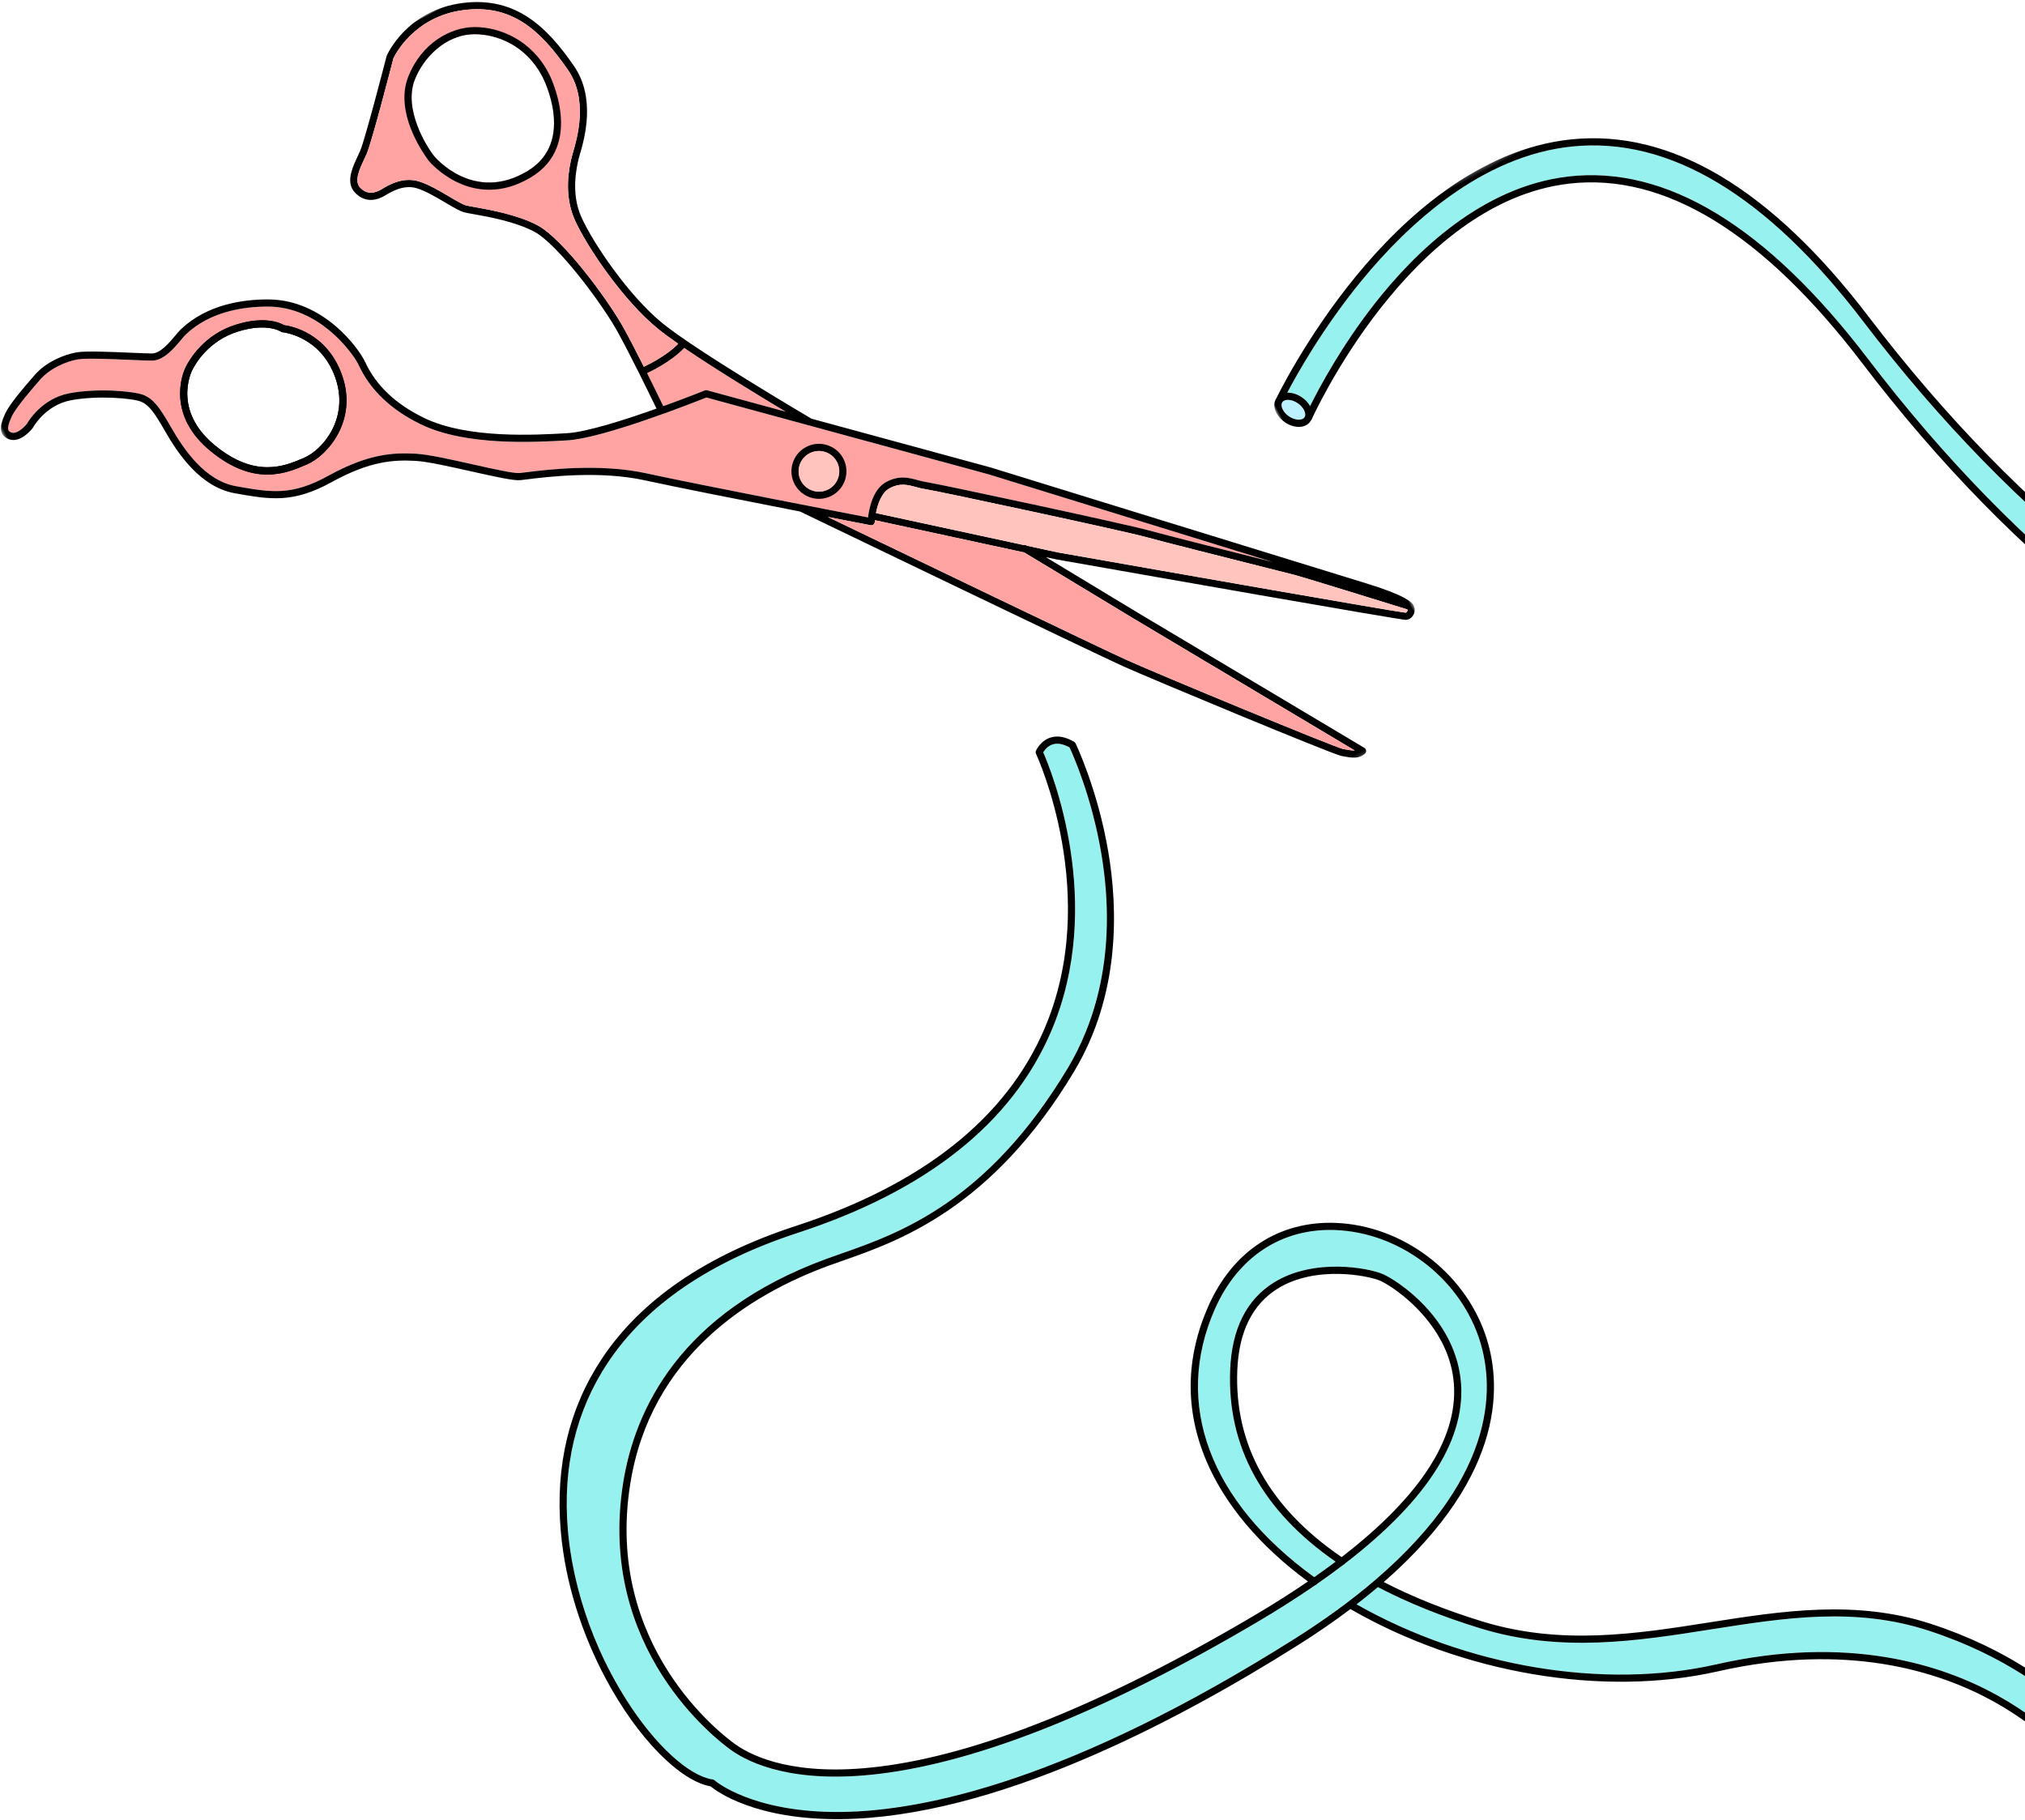 <?xml version="1.0" encoding="UTF-8"?>
<svg width="594px" height="534px" viewBox="0 0 594 534" version="1.1" xmlns="http://www.w3.org/2000/svg" xmlns:xlink="http://www.w3.org/1999/xlink">
    <!-- Generator: Sketch 55.2 (78181) - https://sketchapp.com -->
    <title>illu/temp</title>
    <desc>Created with Sketch.</desc>
    <defs>
        <polygon id="path-1" points="0 0.591 320.848 0.591 320.848 342.505 0 342.505"></polygon>
        <polygon id="path-3" points="0.21 0.514 308.96 0.514 308.96 283.296 0.21 283.296"></polygon>
    </defs>
    <g id="desktop" stroke="none" stroke-width="1" fill="none" fill-rule="evenodd">
        <g id="Desktop-HD" transform="translate(-846, -2708)">
            <g id="illu/temp" transform="translate(1250.5, 2955) rotate(62) translate(-1250.5, -2955) translate(905, 2639)">
                <g id="Group-37">
                    <path d="M222.84,280.707 C220.982,281.678 218.849,281.566 218.274,280.467 C217.934,279.818 218.242,279.056 218.455,278.659 C218.889,277.852 219.702,277.095 220.683,276.582 C221.533,276.137 222.442,275.92 223.232,275.92 C224.168,275.92 224.938,276.225 225.249,276.821 C225.824,277.92 224.698,279.735 222.84,280.707" id="Fill-1" fill="#BCF2FF"></path>
                    <path d="M449.588,55.113 C431.621,69.997 410.578,82.963 387.045,93.649 C357.607,107.015 324.169,116.832 287.657,122.824 C239.456,130.735 209.685,148.423 199.172,175.396 C189.999,198.932 197.567,225.208 205.53,243.106 C211.904,257.432 219.542,268.823 223.108,273.81 C222.025,273.83 220.849,274.126 219.709,274.721 C218.346,275.434 217.243,276.479 216.606,277.664 C216.565,277.74 216.534,277.816 216.497,277.893 C213.086,272.896 204.583,259.725 197.635,243.041 C189.483,223.464 181.879,194.933 191.955,170.186 C202.747,143.677 231.435,126.425 277.22,118.91 C313.911,112.888 347.668,103.018 377.549,89.576 C401.47,78.815 422.977,65.752 441.473,50.75 C465.617,31.168 479.809,11.823 484.559,3.327 L491.141,7.763 C489.352,11.13 477.666,31.852 449.588,55.113" id="Fill-3" fill="#97F2EF"></path>
                    <path d="M522.745,588.707 C510.709,612.057 497.169,617.252 497.036,617.301 C496.842,617.371 496.672,617.498 496.548,617.665 C492.323,623.399 479.589,627.872 464.111,629.062 C439.889,630.921 421.062,624.701 411.996,620.826 C394.875,613.508 382.122,602.231 374.092,587.309 C364.523,569.528 362.037,546.983 366.701,520.302 C373.532,481.223 367.751,449.879 349.519,427.141 C323.832,395.103 281.285,390.998 276.035,390.611 C275.657,389.987 274.998,388.626 275.274,387.089 C275.536,385.623 276.586,384.287 278.395,383.112 C280.611,383.23 294.109,384.139 310.092,389.448 C339.086,399.081 353.874,415.557 361.175,427.682 C384.917,467.12 380.771,494.231 378.026,512.171 C377.801,513.647 377.586,515.052 377.4,516.384 C371.038,561.961 390.174,586.995 407.346,599.971 C446.777,629.765 487.019,611.079 491.478,608.852 C497.512,605.834 508.994,597.246 518.084,573.621 C528.752,545.891 533.023,505.99 530.777,455.028 C530.463,447.908 529.936,441.148 529.203,434.824 C529.247,434.608 529.225,434.377 529.124,434.163 C528.742,430.944 528.306,427.841 527.816,424.86 C527.849,424.648 527.816,424.423 527.71,424.219 C522.587,393.669 511.801,375.004 495.649,368.739 C478.773,362.193 461.678,371.569 458.026,374.438 C454.397,377.289 444.176,390.078 445.126,403.912 C445.773,413.336 451.361,421.187 461.737,427.249 C481.18,438.609 502.769,438.3 525.927,426.336 C526.319,428.815 526.673,431.378 526.992,434.021 C492.906,450.674 462.662,446.64 443.931,422.899 C433.498,409.676 432.077,394.287 440.031,380.68 C449.401,364.651 468.852,355.469 487.336,358.351 C501.014,360.485 525.546,371.164 536.152,418.72 C538.106,427.48 539.487,437.187 540.256,447.57 C545.994,525.013 533.902,567.066 522.745,588.707" id="Fill-5" fill="#97F2EF"></path>
                    <path d="M683.21,260.501 C682.03,260.658 668.093,262.692 651.602,273.423 C636.061,283.536 615.353,303.618 604.957,341.867 C596.088,374.494 571.209,406.9 539.866,426.786 C539.402,424.082 538.893,421.444 538.334,418.888 C546.532,413.295 554.897,406.257 563.202,397.954 C580.609,380.552 587.989,359.193 595.126,338.537 C602.335,317.671 609.144,297.963 625.46,282.242 C642.385,265.933 658.964,258.527 669.892,255.187 C675.254,253.547 679.813,252.701 683.21,252.263 L683.21,260.501 Z" id="Fill-7" fill="#97F2EF"></path>
                    <path d="M97.972,541.464 L97.935,541.896 C97.459,547.525 96.661,556.946 82.547,562.833 C76.488,565.36 70.966,565.529 66.134,563.332 C62.165,561.529 60.08,558.717 59.856,558.402 C58.568,556.6 54.493,550.037 56.141,541.249 C57.791,532.446 61.987,530.164 62.065,530.122 C62.233,530.039 62.375,529.911 62.478,529.754 C62.538,529.66 68.643,520.468 81.401,522.341 C94.115,524.21 98.468,535.718 97.972,541.464 M196.558,366.416 L137.747,428.985 C137.344,432.678 134.113,461.294 129.71,470.862 C125.668,479.647 117.255,497.928 105.426,506.586 C97.541,512.357 89.446,515.04 81.392,514.568 C81.272,514.561 81.13,514.558 80.969,514.558 C76.989,514.558 60.857,516.87 53.839,529.978 C50.521,536.177 47.11,545.557 49.707,555.042 L49.735,555.145 C49.858,555.595 50.14,556.29 50.467,557.094 C51.655,560.024 53.453,564.45 51.846,567.485 C51.264,568.583 50.098,570.564 48.749,572.859 C45.95,577.617 42.118,584.135 41.336,586.48 C40.228,589.799 39.794,594.94 41.321,598.943 C42.574,602.233 45.182,609.077 46.967,611.457 C47.47,612.127 48.999,614.165 50.133,614.248 C50.348,614.261 50.686,614.224 51.172,613.739 C52.348,612.564 51.439,609.634 50.989,608.598 C50.455,607.761 46.519,601.208 48.916,593.421 C51.403,585.338 57.355,576.225 59.632,574.362 C62.102,572.342 65.195,571.932 71.642,571.73 C79.343,571.49 90.246,570.319 95.995,562.956 L96.176,562.724 C102.391,554.763 106.144,549.958 105.951,537.679 C105.739,524.065 108.965,517.52 112.288,511.983 C114.139,508.899 118.621,503.676 122.957,498.625 C126.884,494.046 130.947,489.313 131.578,487.781 C131.741,487.382 131.968,486.789 132.255,486.036 C134.382,480.462 140.032,465.658 149.113,454.978 C158.317,444.151 186.186,409.682 191.074,403.63 C188.971,402.184 184.389,398.512 184.389,394.004 C184.389,389.752 186.335,387.667 188.217,385.651 C188.85,384.974 189.447,384.335 189.981,383.607 C192.072,380.756 228.501,337.512 232.98,332.823 C236.05,329.608 249.517,314.723 257.564,305.829 C257.822,305.544 258.075,305.266 258.319,304.995 C234.029,329.163 197.078,365.9 196.558,366.416" id="Fill-9" fill="#FFA3A3"></path>
                    <path d="M123.267,440.988 C123.57,433.873 122.423,429.569 121.841,427.894 C131.63,422.734 144.608,415.048 152.339,410.394 L135.975,427.803 C135.818,427.97 135.72,428.183 135.696,428.411 C135.682,428.544 135.079,434.153 134.054,441.339 C132.298,441.271 128.069,441.114 123.267,440.988" id="Fill-11" fill="#FFA3A3"></path>
                    <g id="Group-15" transform="translate(0, 273.843)">
                        <mask id="mask-2" fill="white">
                            <use xlink:href="#path-1"></use>
                        </mask>
                        <g id="Clip-14"></g>
                        <path d="M316.774,38.241 L316.411,38.699 C314.837,40.587 272.369,75.642 263.632,82.419 C257.338,87.302 204.119,126.402 185.385,140.158 C190.099,134.339 193.339,130.324 193.442,130.198 C193.634,129.959 193.713,129.649 193.658,129.348 C193.602,129.048 193.418,128.786 193.154,128.632 C193.029,128.559 192.889,128.473 192.739,128.378 L221.654,94.157 L254.442,74.569 L318.451,35.826 C318.099,36.575 317.462,37.375 316.774,38.241 M149.113,181.135 C140.032,191.815 134.382,206.62 132.255,212.193 C131.967,212.947 131.742,213.539 131.578,213.938 C130.946,215.47 126.884,220.204 122.956,224.782 C118.621,229.833 114.139,235.056 112.288,238.14 C108.965,243.677 105.738,250.222 105.951,263.837 C106.144,276.115 102.391,280.92 96.176,288.88 L95.994,289.113 C90.247,296.476 79.343,297.647 71.641,297.887 C65.195,298.09 62.102,298.499 59.633,300.519 C57.355,302.382 51.404,311.495 48.915,319.579 C46.52,327.366 50.455,333.918 50.988,334.755 C51.439,335.791 52.348,338.721 51.173,339.896 C50.687,340.382 50.348,340.418 50.133,340.406 C48.999,340.322 47.47,338.284 46.967,337.614 C45.182,335.234 42.574,328.39 41.321,325.1 C39.795,321.097 40.229,315.956 41.335,312.638 C42.117,310.291 45.951,303.775 48.749,299.016 C50.099,296.721 51.264,294.74 51.846,293.642 C53.453,290.607 51.655,286.181 50.466,283.252 C50.139,282.447 49.858,281.752 49.735,281.302 L49.707,281.199 C47.11,271.714 50.52,262.334 53.839,256.135 C60.857,243.027 76.989,240.715 80.969,240.715 C81.13,240.715 81.272,240.718 81.392,240.726 C89.446,241.197 97.541,238.514 105.426,232.743 C117.255,224.085 125.668,205.804 129.711,197.019 C134.113,187.451 137.344,158.835 137.746,155.141 L196.558,92.573 C197.077,92.057 234.029,55.32 258.319,31.152 C258.074,31.423 257.822,31.701 257.565,31.986 C249.518,40.88 236.049,55.766 232.98,58.979 C228.501,63.669 192.072,106.913 189.981,109.763 C189.447,110.492 188.85,111.132 188.217,111.808 C186.336,113.824 184.389,115.909 184.389,120.161 C184.389,124.669 188.971,128.341 191.074,129.787 C186.186,135.838 158.317,170.309 149.113,181.135 M123.267,167.145 C123.569,160.03 122.423,155.726 121.84,154.05 C131.63,148.891 144.608,141.205 152.339,136.551 L135.975,153.96 C135.818,154.127 135.72,154.341 135.696,154.568 C135.682,154.701 135.079,160.31 134.055,167.497 C132.298,167.428 128.07,167.271 123.267,167.145 M107.977,166.998 C98.499,167.204 76.838,170.459 69.888,175.159 C64.405,178.867 59.315,185.355 56.58,188.84 C55.856,189.764 55.284,190.493 54.927,190.89 C54.23,191.664 52.305,192.84 50.268,194.084 C47.458,195.801 44.274,197.747 42.192,199.828 C38.72,203.299 38.952,208.115 39.064,210.43 C39.078,210.717 39.09,210.959 39.09,211.145 C39.09,213.716 37.943,215.321 35.681,215.916 C33.147,216.584 30.9,213.602 28.921,210.969 C28.532,210.453 28.155,209.951 27.787,209.492 C25.418,206.532 8.213,190.786 6.788,189.483 C6.133,188.609 -1.177,178.381 3.933,164.759 C8.933,151.43 19.492,147.571 33.809,145.878 C44.316,144.635 52.746,152.865 55.924,155.963 C56.355,156.383 56.698,156.716 56.945,156.932 C59.004,158.733 65.267,164.212 73.667,164.772 C82.197,165.34 101.258,163.318 113.398,158.173 C115.202,157.409 117.442,156.325 119.951,155.034 C120.485,156.708 121.442,160.71 121.167,167.093 C116.504,166.984 111.572,166.918 107.977,166.998 M264.651,27.292 C266.657,25.106 286.326,5.598 289.206,2.743 C289.352,2.803 289.477,2.91 289.498,2.93 C289.697,3.122 289.857,3.437 289.781,3.663 C288.21,6.07 247.597,58.146 226.251,85.465 L220.279,92.532 L220.127,92.623 C219.874,92.774 219.709,93.016 219.646,93.282 L191.033,127.144 C188.953,125.473 186.489,122.853 186.489,120.161 C186.489,116.737 188.001,115.117 189.753,113.241 C190.399,112.549 191.066,111.834 191.675,111.005 C193.757,108.168 230.037,65.101 234.498,60.43 C237.588,57.195 251.068,42.296 259.122,33.394 C261.97,30.247 264.069,27.927 264.651,27.292 M320.663,33.55 C320.566,33.242 320.333,32.997 320.031,32.883 C319.731,32.769 319.393,32.801 319.117,32.967 L253.359,72.77 L225.828,89.217 L227.88,86.788 C242.694,67.832 291.072,5.882 291.675,4.576 C292.146,3.556 291.857,2.287 290.956,1.418 C290.384,0.866 289.67,0.591 288.975,0.609 C288.956,0.607 288.94,0.598 288.921,0.597 C288.116,0.514 285.308,1.279 276.707,9.879 C267.632,18.951 195.802,90.364 195.053,91.109 L157.715,130.833 C155.757,132.032 124.291,151.276 112.578,156.24 C100.735,161.259 82.135,163.229 73.806,162.677 C66.116,162.165 60.255,157.037 58.328,155.352 C58.101,155.153 57.786,154.845 57.391,154.46 C54.016,151.171 45.05,142.434 33.564,143.793 C20.514,145.336 7.656,148.854 1.967,164.021 C-3.765,179.299 4.819,190.383 5.186,190.847 C5.221,190.891 5.26,190.932 5.302,190.97 C5.486,191.139 23.829,207.908 26.147,210.804 C26.502,211.247 26.866,211.732 27.242,212.231 C29.241,214.888 31.672,218.12 34.907,218.12 C35.329,218.12 35.765,218.066 36.216,217.947 C39.423,217.103 41.19,214.687 41.19,211.145 C41.19,210.932 41.177,210.657 41.161,210.328 C41.065,208.316 40.861,204.127 43.677,201.312 C45.582,199.407 48.653,197.531 51.363,195.876 C53.723,194.434 55.587,193.296 56.488,192.294 C56.893,191.844 57.485,191.091 58.233,190.137 C60.897,186.741 65.855,180.421 71.065,176.898 C77.592,172.484 99.003,169.293 108.022,169.097 C115.771,168.931 129.78,169.434 133.751,169.586 C132.325,179.225 130.222,190.884 127.803,196.141 C123.833,204.766 115.575,222.713 104.186,231.049 C96.705,236.525 89.077,239.078 81.516,238.629 C77.525,238.396 59.774,240.599 51.987,255.144 C48.488,261.68 44.901,271.601 47.681,281.753 L47.708,281.854 C47.864,282.426 48.168,283.174 48.521,284.041 C49.563,286.609 51.138,290.49 49.99,292.659 C49.43,293.716 48.275,295.679 46.938,297.952 C43.934,303.06 40.195,309.418 39.344,311.973 C38.118,315.646 37.648,321.361 39.358,325.848 C41.418,331.255 43.562,336.574 45.287,338.874 C46.576,340.592 48.143,342.367 49.984,342.497 C50.058,342.505 50.132,342.505 50.206,342.505 C51.086,342.505 51.91,342.127 52.657,341.381 C55.098,338.941 53.106,334.336 52.871,333.819 C52.848,333.768 52.821,333.718 52.789,333.671 C52.748,333.609 48.701,327.418 50.923,320.196 C53.261,312.599 58.911,303.822 60.963,302.144 C62.957,300.513 65.763,300.172 71.707,299.986 C79.831,299.733 91.359,298.463 97.651,290.405 L97.832,290.172 C104.108,282.134 108.255,276.823 108.052,263.804 C107.847,250.742 110.922,244.497 114.089,239.221 C115.848,236.289 120.471,230.902 124.55,226.149 C128.956,221.015 132.76,216.581 133.519,214.738 C133.689,214.327 133.921,213.717 134.217,212.941 C136.309,207.46 141.866,192.9 150.713,182.495 C156.565,175.612 169.932,159.208 180.17,146.591 C181.717,145.456 257.32,89.973 264.921,84.078 C271.392,79.059 316.344,42.184 318.06,40.001 L318.419,39.547 C319.875,37.715 321.38,35.821 320.663,33.55" id="Fill-13" fill="#000000" mask="url(#mask-2)"></path>
                    </g>
                    <path d="M97.972,541.464 L97.935,541.896 C97.459,547.525 96.661,556.946 82.547,562.833 C76.488,565.36 70.966,565.529 66.134,563.332 C62.165,561.529 60.08,558.717 59.856,558.402 C58.568,556.6 54.493,550.037 56.141,541.249 C57.791,532.446 61.987,530.164 62.065,530.122 C62.233,530.039 62.375,529.911 62.478,529.754 C62.538,529.66 68.643,520.468 81.401,522.341 C94.115,524.21 98.468,535.718 97.972,541.464 M81.707,520.263 C68.608,518.335 61.951,526.853 60.864,528.393 C59.77,529.063 55.722,532.083 54.076,540.862 C52.276,550.466 56.737,557.649 58.146,559.622 C58.568,560.212 60.89,563.255 65.265,565.243 C67.794,566.392 70.478,566.967 73.298,566.967 C76.485,566.967 79.845,566.235 83.355,564.77 C98.646,558.393 99.511,548.176 100.028,542.073 L100.064,541.644 C100.619,535.212 95.804,522.336 81.707,520.263" id="Fill-16" fill="#000000"></path>
                    <path d="M172.366,415.966 C169.075,415.966 166.398,413.289 166.398,410 C166.398,406.709 169.075,404.032 172.366,404.032 C175.657,404.032 178.334,406.709 178.334,410 C178.334,413.289 175.657,415.966 172.366,415.966 M172.366,401.933 C167.917,401.933 164.297,405.552 164.297,410 C164.297,414.447 167.917,418.066 172.366,418.066 C176.815,418.066 180.435,414.447 180.435,410 C180.435,405.552 176.815,401.933 172.366,401.933" id="Fill-18" fill="#000000"></path>
                    <path d="M37.938,466.201 C33.966,466.995 21.276,467.699 15.287,460.759 C10.793,455.547 7.76,446.512 11.729,438.988 C14.733,433.292 21.565,427.273 31.787,427.273 C31.936,427.273 32.088,427.275 32.238,427.277 L32.251,427.277 C32.305,427.277 37.756,427.333 43.21,429.506 C50.325,432.34 54.11,437.297 54.459,444.238 C55.378,462.499 38.112,466.166 37.938,466.201 M119.952,428.877 C117.443,430.168 115.202,431.251 113.398,432.016 C101.258,437.161 82.197,439.183 73.667,438.615 C65.267,438.055 59.004,432.576 56.945,430.775 C56.698,430.559 56.355,430.226 55.924,429.806 C52.746,426.708 44.316,418.478 33.81,419.721 C19.492,421.414 8.932,425.273 3.933,438.601 C-1.177,452.224 6.133,462.452 6.787,463.326 C8.213,464.628 25.418,480.375 27.787,483.334 C28.154,483.794 28.532,484.296 28.92,484.812 C30.9,487.445 33.147,490.427 35.681,489.759 C37.943,489.164 39.09,487.559 39.09,484.988 C39.09,484.802 39.077,484.56 39.063,484.273 C38.951,481.958 38.72,477.142 42.191,473.671 C44.274,471.589 47.458,469.644 50.268,467.927 C52.305,466.682 54.23,465.507 54.927,464.732 C55.284,464.335 55.856,463.607 56.58,462.683 C59.315,459.198 64.406,452.71 69.888,449.002 C76.838,444.301 98.499,441.047 107.976,440.841 C111.572,440.761 116.504,440.827 121.167,440.936 C121.442,434.553 120.484,430.55 119.952,428.877" id="Fill-20" fill="#FFA3A3"></path>
                    <path d="M37.938,466.201 C33.966,466.995 21.276,467.699 15.287,460.759 C10.793,455.547 7.76,446.512 11.729,438.988 C14.733,433.292 21.565,427.273 31.787,427.273 C31.936,427.273 32.088,427.275 32.238,427.277 L32.251,427.277 C32.305,427.277 37.756,427.333 43.21,429.506 C50.325,432.34 54.11,437.297 54.459,444.238 C55.378,462.499 38.112,466.166 37.938,466.201 M32.272,425.178 C20.879,424.996 13.212,431.677 9.871,438.009 C6.664,444.09 6.603,453.907 13.697,462.13 C18.461,467.65 26.357,468.758 31.929,468.758 C35.615,468.758 38.284,468.273 38.349,468.259 C38.542,468.222 57.565,464.183 56.557,444.132 C55.628,425.656 32.888,425.185 32.272,425.178" id="Fill-22" fill="#000000"></path>
                    <path d="M97.972,541.464 L97.935,541.896 C97.459,547.525 96.661,556.946 82.547,562.833 C76.488,565.36 70.966,565.529 66.134,563.332 C62.165,561.529 60.08,558.717 59.856,558.402 C58.568,556.6 54.493,550.037 56.141,541.249 C57.791,532.446 61.987,530.164 62.065,530.122 C62.233,530.039 62.375,529.911 62.478,529.754 C62.538,529.66 68.643,520.468 81.401,522.341 C94.115,524.21 98.468,535.718 97.972,541.464 M81.707,520.263 C68.608,518.335 61.951,526.853 60.864,528.393 C59.77,529.063 55.722,532.083 54.076,540.862 C52.276,550.466 56.737,557.649 58.146,559.622 C58.568,560.212 60.89,563.255 65.265,565.243 C67.794,566.392 70.478,566.967 73.298,566.967 C76.485,566.967 79.845,566.235 83.355,564.77 C98.646,558.393 99.511,548.176 100.028,542.073 L100.064,541.644 C100.619,535.212 95.804,522.336 81.707,520.263" id="Fill-24" fill="#000000"></path>
                    <path d="M264.651,301.135 C266.657,298.948 286.326,279.441 289.206,276.586 C289.352,276.646 289.477,276.753 289.498,276.773 C289.697,276.965 289.857,277.28 289.782,277.505 C288.21,279.912 247.598,331.988 226.251,359.307 L220.279,366.375 L220.127,366.466 C219.874,366.617 219.709,366.859 219.646,367.125 L191.034,400.986 C188.952,399.316 186.489,396.697 186.489,394.003 C186.489,390.58 188.002,388.959 189.753,387.084 C190.399,386.392 191.067,385.677 191.675,384.848 C193.756,382.01 230.038,338.944 234.499,334.272 C237.588,331.037 251.068,316.139 259.122,307.237 C261.97,304.09 264.069,301.77 264.651,301.135" id="Fill-26" fill="#FFC4BE"></path>
                    <path d="M316.774,312.084 L316.411,312.542 C314.837,314.43 272.369,349.485 263.632,356.262 C257.338,361.145 204.119,400.245 185.385,414 C190.099,408.182 193.339,404.167 193.442,404.041 C193.634,403.802 193.713,403.492 193.658,403.191 C193.602,402.891 193.418,402.629 193.154,402.475 C193.029,402.402 192.889,402.316 192.739,402.221 L221.654,368 L254.442,348.412 L318.451,309.669 C318.099,310.418 317.462,311.217 316.774,312.084" id="Fill-28" fill="#FFA3A3"></path>
                    <path d="M172.366,415.966 C169.075,415.966 166.398,413.289 166.398,410 C166.398,406.709 169.075,404.032 172.366,404.032 C175.657,404.032 178.334,406.709 178.334,410 C178.334,413.289 175.657,415.966 172.366,415.966" id="Fill-30" fill="#FFC4BE"></path>
                    <path d="M683.21,260.501 C682.03,260.658 668.093,262.692 651.602,273.423 C636.061,283.536 615.353,303.618 604.957,341.867 C596.088,374.494 571.209,406.9 539.866,426.786 C539.402,424.082 538.893,421.444 538.334,418.888 C546.532,413.295 554.897,406.257 563.202,397.954 C580.609,380.552 587.989,359.193 595.126,338.537 C602.335,317.671 609.144,297.963 625.46,282.242 C642.385,265.933 658.964,258.527 669.892,255.187 C675.254,253.547 679.813,252.701 683.21,252.263 L683.21,260.501 Z M525.569,424.155 C502.861,436.074 481.744,436.507 462.797,425.437 C453.058,419.747 447.817,412.457 447.222,403.769 C446.321,390.654 456.394,378.39 459.323,376.089 C461.77,374.168 471.765,368.596 483.307,368.596 C487.073,368.596 491.004,369.189 494.89,370.697 C510.231,376.647 520.552,394.631 525.569,424.155 L525.569,424.155 Z M522.746,588.706 C510.708,612.057 497.17,617.252 497.037,617.3 C496.842,617.371 496.672,617.498 496.549,617.665 C492.323,623.398 479.589,627.872 464.111,629.062 C439.889,630.921 421.062,624.701 411.995,620.826 C394.874,613.508 382.122,602.231 374.092,587.309 C364.523,569.528 362.037,546.983 366.701,520.301 C373.532,481.223 367.752,449.879 349.519,427.14 C323.832,395.103 281.286,390.998 276.035,390.611 C275.657,389.987 274.998,388.626 275.273,387.089 C275.535,385.624 276.585,384.287 278.395,383.112 C280.611,383.229 294.109,384.138 310.092,389.448 C339.086,399.08 353.874,415.556 361.175,427.682 C384.917,467.12 380.771,494.231 378.026,512.171 C377.801,513.647 377.586,515.051 377.4,516.383 C371.038,561.961 390.174,586.996 407.346,599.971 C446.778,629.765 487.019,611.08 491.478,608.851 C497.513,605.835 508.994,597.246 518.084,573.622 C528.753,545.891 533.023,505.99 530.777,455.028 C530.463,447.908 529.935,441.148 529.203,434.824 C529.247,434.608 529.225,434.377 529.124,434.163 C528.742,430.944 528.306,427.84 527.816,424.86 C527.849,424.647 527.816,424.423 527.71,424.218 C522.587,393.669 511.801,375.003 495.65,368.739 C478.773,362.193 461.679,371.569 458.025,374.438 C454.397,377.289 444.176,390.078 445.126,403.912 C445.773,413.336 451.361,421.187 461.737,427.249 C481.18,438.609 502.77,438.3 525.927,426.336 C526.318,428.815 526.673,431.378 526.992,434.021 C492.907,450.675 462.662,446.64 443.931,422.9 C433.498,409.676 432.077,394.288 440.031,380.68 C449.401,364.651 468.851,355.469 487.336,358.351 C501.014,360.484 525.546,371.164 536.152,418.72 C538.106,427.48 539.487,437.187 540.257,447.57 C545.995,525.013 533.901,567.066 522.746,588.706 L522.746,588.706 Z M689.836,249.71 C689.496,249.698 681.534,249.447 669.382,253.146 C658.209,256.548 641.267,264.095 624.003,280.73 C607.323,296.801 600.114,317.67 593.141,337.851 C586.082,358.282 578.782,379.41 561.717,396.469 C553.736,404.449 545.708,411.231 537.836,416.674 C526.765,369.257 501.71,358.468 487.659,356.277 C468.353,353.264 448.013,362.863 438.218,379.621 C429.804,394.013 431.285,410.262 442.282,424.199 C452.493,437.142 465.791,444.449 481.804,445.918 C495.719,447.194 511.407,443.847 527.248,436.23 C527.907,442.168 528.386,448.486 528.678,455.12 C530.912,505.792 526.688,545.408 516.123,572.868 C507.289,595.831 496.301,604.093 490.538,606.973 C486.2,609.142 447.035,627.325 408.612,598.295 C378.313,575.403 376.046,541.273 379.48,516.674 C379.665,515.35 379.878,513.955 380.103,512.488 C382.723,495.358 387.108,466.688 362.974,426.599 C349.405,404.061 327.055,392.863 310.695,387.436 C293.009,381.571 278.297,381.004 278.151,380.999 C277.943,380.994 277.74,381.045 277.564,381.154 C275.045,382.704 273.577,384.586 273.2,386.749 C272.672,389.787 274.553,392.18 274.633,392.281 C274.822,392.516 275.102,392.66 275.404,392.674 C275.859,392.695 321.225,395.193 347.893,428.469 C365.721,450.715 371.354,481.491 364.632,519.94 C359.885,547.097 362.445,570.098 372.242,588.304 C380.503,603.655 393.6,615.247 411.17,622.756 C425.646,628.944 441.336,631.486 455.448,631.486 C475.575,631.486 492.487,626.311 498.053,619.156 C500.213,618.261 512.907,612.224 524.473,589.939 C545.042,550.308 545.548,490.559 542.351,447.415 C541.877,441.015 541.169,434.871 540.242,429.036 C572.365,408.924 597.912,375.79 606.983,342.417 C617.191,304.863 637.454,285.159 652.654,275.243 C669.135,264.492 683.399,262.594 683.541,262.575 C684.116,262.503 684.524,261.978 684.452,261.403 C684.403,261.015 684.146,260.707 683.809,260.568 L683.809,252.189 C687.545,251.742 689.716,251.807 689.758,251.808 C689.77,251.809 689.784,251.809 689.796,251.809 C690.358,251.809 690.825,251.364 690.846,250.798 C690.867,250.219 690.415,249.732 689.836,249.71 L689.836,249.71 Z" id="Fill-32" fill="#000000"></path>
                    <g id="Group-36" transform="translate(184.827, 0.186)">
                        <mask id="mask-4" fill="white">
                            <use xlink:href="#path-3"></use>
                        </mask>
                        <g id="Clip-35"></g>
                        <path d="M264.762,54.927 C246.794,69.811 225.751,82.777 202.219,93.463 C172.78,106.829 139.342,116.646 102.83,122.638 C54.63,130.549 24.859,148.237 14.345,175.21 C5.172,198.745 12.74,225.021 20.703,242.92 C27.077,257.246 34.715,268.637 38.282,273.624 C37.198,273.643 36.022,273.94 34.883,274.535 C33.519,275.248 32.416,276.293 31.779,277.477 C31.738,277.554 31.707,277.63 31.671,277.707 C28.26,272.71 19.756,259.539 12.808,242.855 C4.656,223.278 -2.947,194.747 7.128,170 C17.92,143.491 46.608,126.239 92.393,118.724 C129.085,112.702 162.841,102.832 192.722,89.39 C216.644,78.628 238.15,65.566 256.646,50.564 C280.79,30.982 294.982,11.636 299.732,3.141 L306.314,7.577 C304.525,10.944 292.839,31.666 264.762,54.927 L264.762,54.927 Z M38.013,280.521 C36.155,281.492 34.022,281.379 33.447,280.281 C33.107,279.632 33.415,278.869 33.628,278.473 C34.063,277.666 34.875,276.909 35.856,276.396 C36.706,275.951 37.615,275.734 38.405,275.734 C39.341,275.734 40.111,276.039 40.423,276.635 C40.997,277.734 39.871,279.549 38.013,280.521 L38.013,280.521 Z M308.96,7.114 L300.42,1.358 C300.359,1.058 300.173,0.785 299.879,0.632 C299.365,0.365 298.731,0.564 298.463,1.079 C294.439,8.803 280.22,28.763 255.217,49.02 C236.863,63.889 215.516,76.842 191.77,87.516 C162.078,100.862 128.527,110.665 92.053,116.652 C45.497,124.293 16.27,141.976 5.182,169.209 C-5.162,194.618 2.565,223.721 10.87,243.662 C19.833,265.186 31.386,280.968 31.501,281.125 C31.517,281.146 31.537,281.16 31.554,281.18 C31.566,281.204 31.573,281.23 31.586,281.255 C32.285,282.589 33.755,283.296 35.473,283.296 C36.588,283.296 37.807,282.998 38.987,282.381 C41.986,280.813 43.434,277.862 42.284,275.662 L42.284,275.662 C42.239,275.576 42.185,275.497 42.134,275.416 C42.097,275.292 42.039,275.173 41.955,275.066 C41.526,274.518 -0.785,219.816 16.303,175.972 C26.527,149.739 55.754,132.493 103.171,124.71 C139.864,118.687 173.48,108.817 203.087,95.374 C226.79,84.612 247.991,71.547 266.102,56.543 C296.987,30.956 308.344,8.238 308.454,8.012 C308.499,7.922 308.524,7.829 308.54,7.735 L308.96,7.114 Z" id="Fill-34" fill="#000000" mask="url(#mask-4)"></path>
                    </g>
                </g>
            </g>
        </g>
    </g>
</svg>